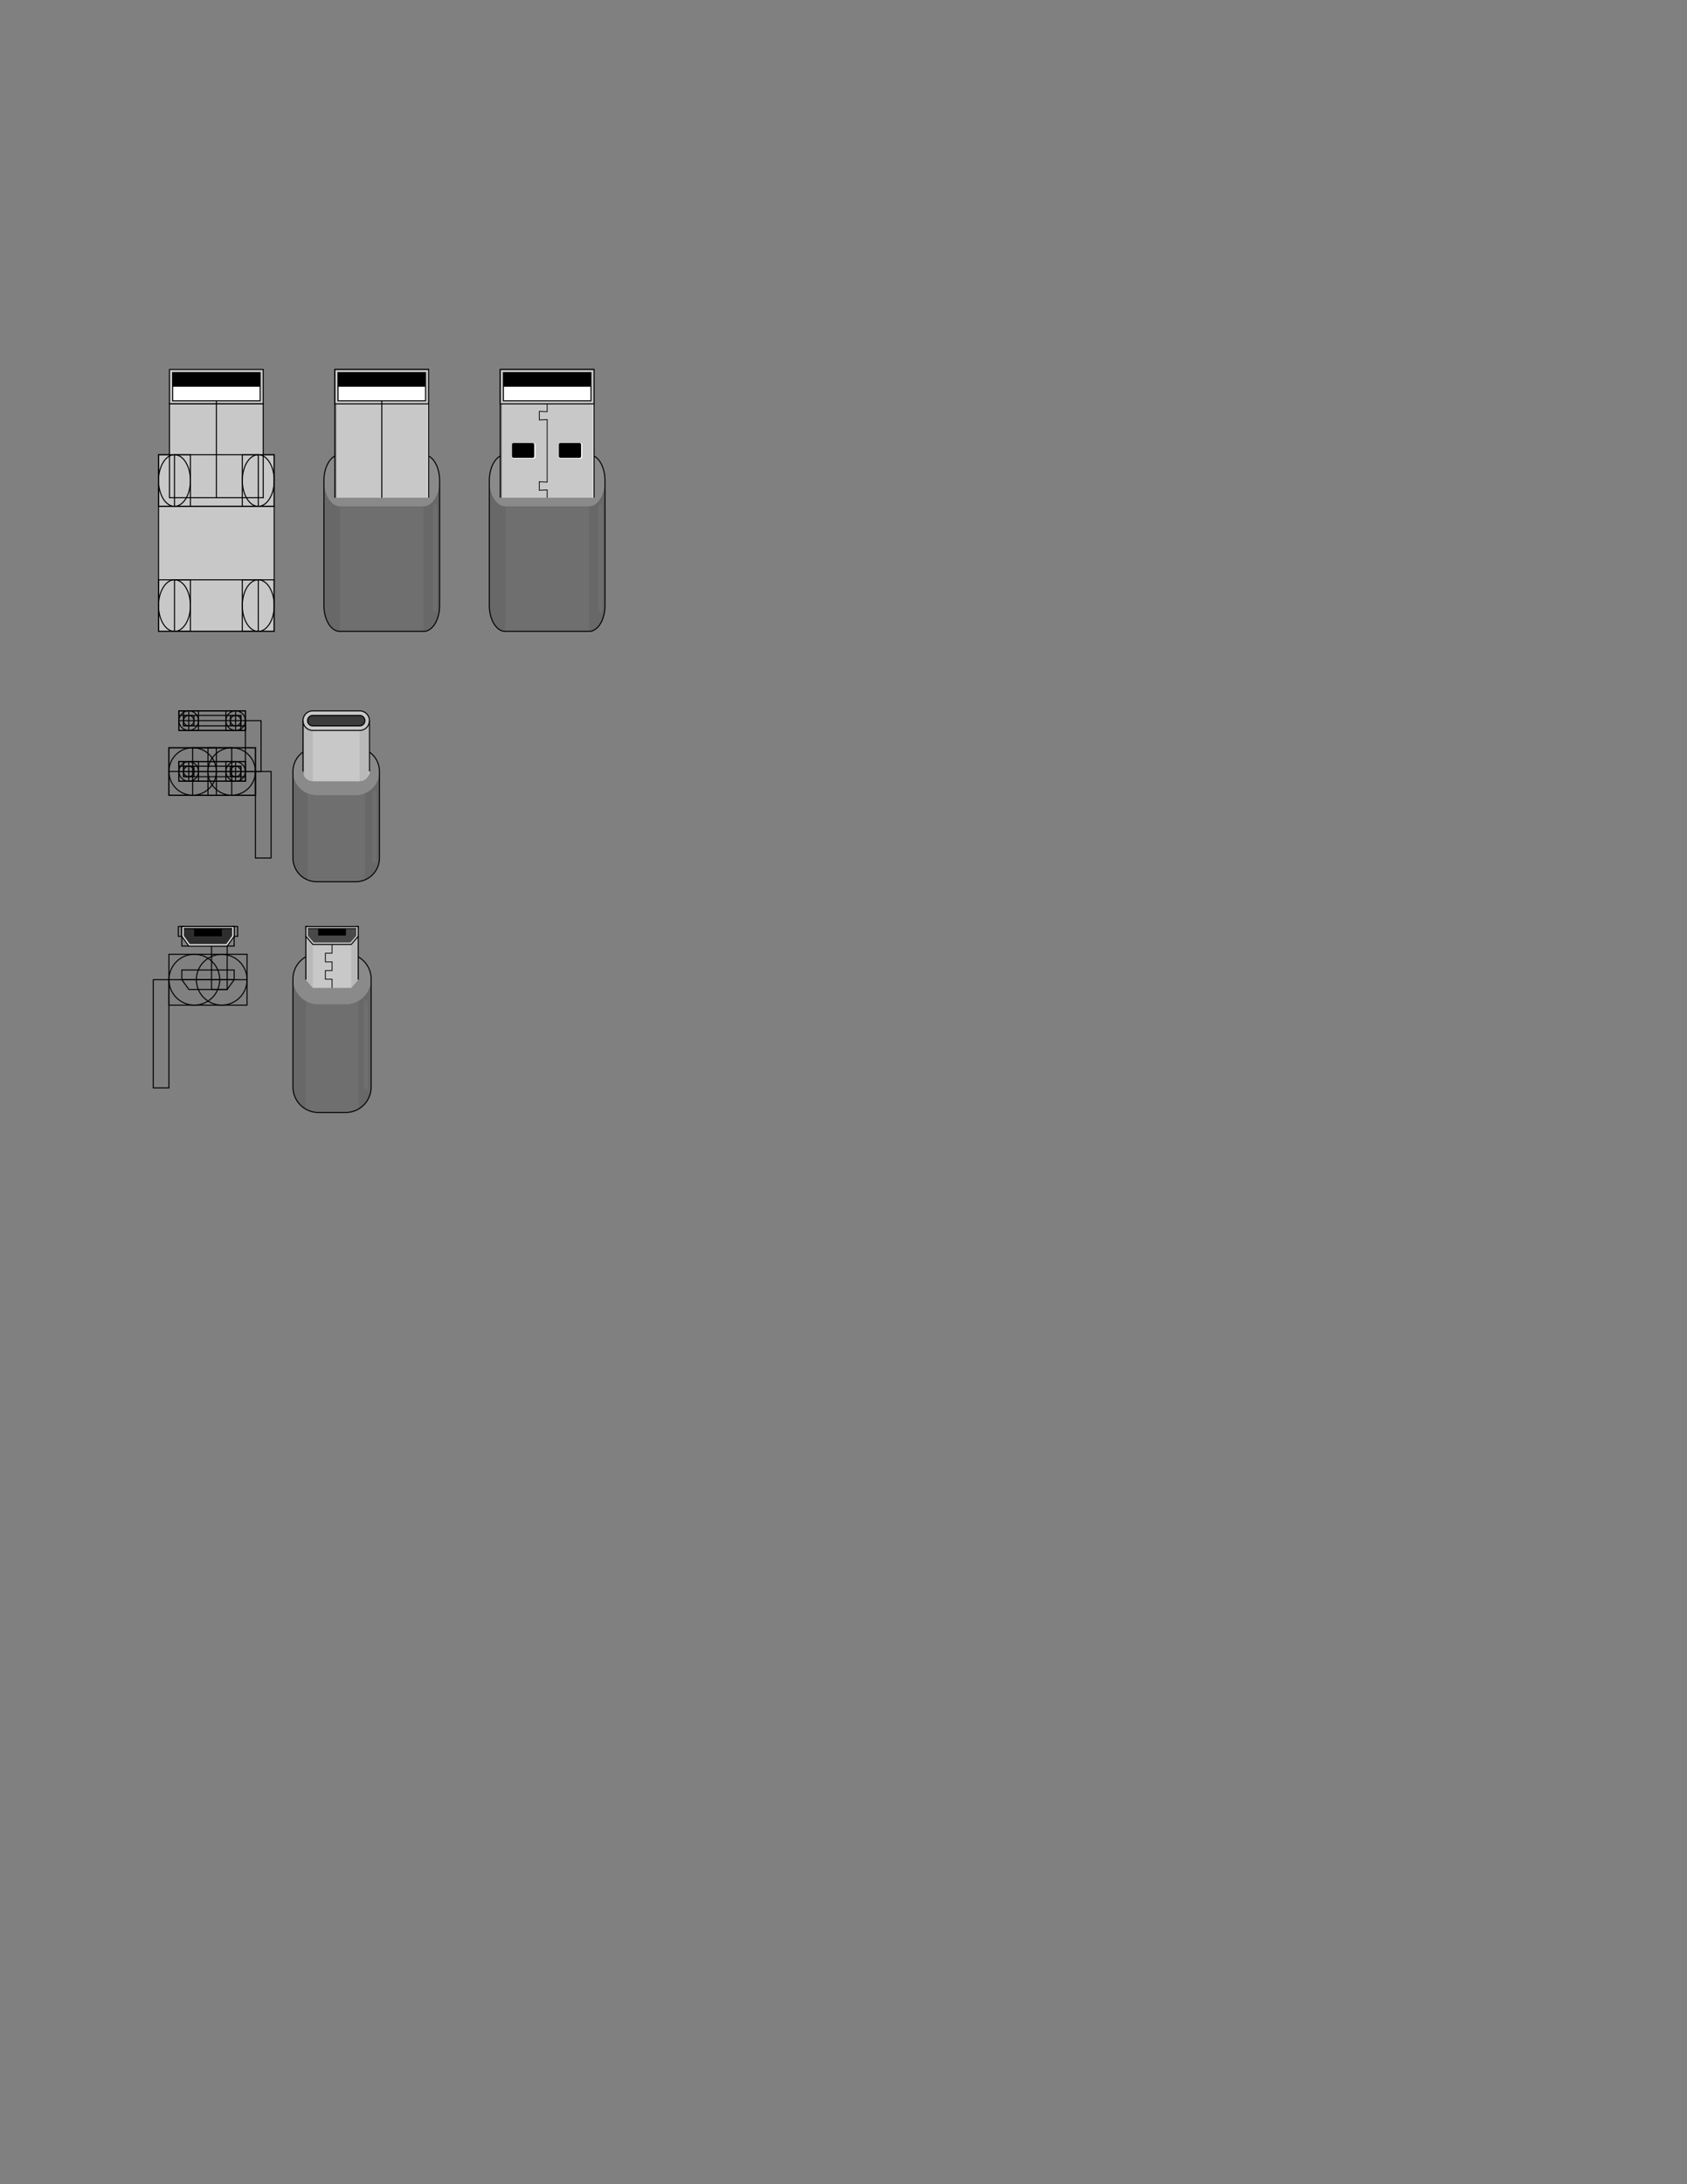 <?xml version="1.0" encoding="UTF-8" standalone="no"?>
<!-- Created with Inkscape (http://www.inkscape.org/) -->

<svg
   width="8.5in"
   height="11in"
   viewBox="0 0 215.9 279.4"
   version="1.1"
   id="svg5"
   inkscape:version="1.2.1 (9c6d41e410, 2022-07-14)"
   sodipodi:docname="USBs.svg"
   xmlns:inkscape="http://www.inkscape.org/namespaces/inkscape"
   xmlns:sodipodi="http://sodipodi.sourceforge.net/DTD/sodipodi-0.dtd"
   xmlns="http://www.w3.org/2000/svg"
   xmlns:svg="http://www.w3.org/2000/svg">
  <rect x="0" y="0" width="215.9" height="279.4" fill="#808080" stroke="none"/>
  <sodipodi:namedview
     id="namedview7"
     pagecolor="#ffffff"
     bordercolor="#666666"
     borderopacity="1.0"
     inkscape:pageshadow="2"
     inkscape:pageopacity="0.0"
     inkscape:pagecheckerboard="0"
     inkscape:deskcolor="#d1d1d1"
     inkscape:document-units="mm"
     showgrid="false"
     inkscape:showpageshadow="2"
     inkscape:zoom="26.151515"
     inkscape:cx="267.17381"
     inkscape:cy="217.04288"
     inkscape:window-width="2560"
     inkscape:window-height="1017"
     inkscape:window-x="-8"
     inkscape:window-y="-8"
     inkscape:window-maximized="1"
     inkscape:current-layer="layer1"
     showguides="false" />
  <defs
     id="defs2" />
  <g
     inkscape:label="Layer 1"
     inkscape:groupmode="layer"
     id="layer1">
    <path
       id="circle1002-7"
       style="fill:#686868;fill-opacity:1;stroke:none;stroke-width:0.132;stop-color:#000000"
       d="m 37.494,98.685 v 11.069 0.001 a 3.035,3.035 0 0 0 3.035,3.034 h 5 a 3.035,3.035 0 0 0 3.035,-3.034 3.035,3.035 0 0 0 0,-0.001 V 98.685 Z" />
    <path
       id="ellipse2019"
       style="fill:#686868;fill-opacity:1;stroke:none;stroke-width:0.132;stroke-dasharray:none;stroke-opacity:1;stop-color:#000000"
       d="M 41.458 61.468 L 41.458 77.468 A 2.04 3.3 0 0 0 43.498 80.768 L 54.219 80.768 A 2.04 3.3 0 0 0 56.258 77.468 L 56.258 61.468 L 41.458 61.468 z " />
    <rect
       style="fill:#6f6f6f;fill-opacity:1;stroke:none;stroke-width:0.132;stroke-dasharray:none;stroke-opacity:1;stop-color:#000000"
       id="rect2038"
       width="10.721"
       height="16"
       x="43.498"
       y="64.768" />
    <path
       id="ellipse2011"
       style="fill:#8a8a8a;fill-opacity:1;stroke:none;stroke-width:0.132;stroke-dasharray:none;stroke-opacity:1;stop-color:#000000"
       d="M 43.498 58.168 A 2.04 3.3 0 0 0 41.458 61.468 A 2.04 3.3 0 0 0 43.498 64.768 L 54.218 64.768 A 2.04 3.3 0 0 0 54.219 64.768 A 2.04 3.3 0 0 0 56.258 61.468 A 2.04 3.3 0 0 0 54.219 58.168 A 2.04 3.3 0 0 0 54.218 58.168 L 43.498 58.168 z " />
    <rect
       style="fill:#c8c8c8;stroke:#000000;stroke-width:0.132;stroke-dasharray:none;stop-color:#000000"
       id="rect231"
       width="12"
       height="4.4"
       x="21.692"
       y="47.268" />
    <rect
       style="fill:#c8c8c8;stroke:#000000;stroke-width:0.132;stroke-dasharray:none;stop-color:#000000"
       id="rect231-2-7"
       width="14.8"
       height="6.6"
       x="20.292"
       y="58.168" />
    <rect
       style="fill:#c8c8c8;stroke:#000000;stroke-width:0.132;stroke-dasharray:none;stop-color:#000000"
       id="rect231-2-7-2"
       width="14.8"
       height="16"
       x="20.292"
       y="64.768" />
    <rect
       style="fill:#c8c8c8;stroke:#000000;stroke-width:0.132;stroke-dasharray:none;stop-color:#000000"
       id="rect231-7"
       width="12"
       height="12"
       x="21.692"
       y="51.668" />
    <rect
       style="fill:#000000;fill-opacity:1;stroke:none;stroke-width:0.132;stroke-dasharray:none;stop-color:#000000"
       id="rect919"
       width="11.2"
       height="3.6"
       x="22.092"
       y="47.668" />
    <rect
       style="fill:#ffffff;stroke:none;stroke-width:0.132;stroke-dasharray:none;stop-color:#000000;fill-opacity:1"
       id="rect841-6"
       width="11.2"
       height="1.8"
       x="22.092"
       y="49.468" />
    <rect
       style="fill:none;stroke:#000000;stroke-width:0.132;stroke-dasharray:none;stop-color:#000000"
       id="rect841"
       width="11.2"
       height="3.6"
       x="22.092"
       y="47.668" />
    <path
       style="fill:none;fill-opacity:1;stroke:#000000;stroke-width:0.132;stroke-dasharray:none;stop-color:#000000;stroke-opacity:1"
       d="M 27.692,51.268 V 63.668"
       id="path1866" />
    <rect
       style="fill:none;fill-opacity:1;stroke:#000000;stroke-width:0.132;stroke-dasharray:none;stroke-opacity:1;stop-color:#000000"
       id="rect1924"
       width="4.079"
       height="6.6"
       x="20.292"
       y="58.168" />
    <ellipse
       style="fill:none;fill-opacity:1;stroke:#000000;stroke-width:0.132;stroke-dasharray:none;stroke-opacity:1;stop-color:#000000"
       id="path1926"
       cx="22.331"
       cy="61.468"
       rx="2.04"
       ry="3.3" />
    <rect
       style="fill:none;fill-opacity:1;stroke:#000000;stroke-width:0.132;stroke-dasharray:none;stroke-opacity:1;stop-color:#000000"
       id="rect1924-5"
       width="4.079"
       height="6.6"
       x="31.013"
       y="58.168" />
    <ellipse
       style="fill:none;fill-opacity:1;stroke:#000000;stroke-width:0.132;stroke-dasharray:none;stroke-opacity:1;stop-color:#000000"
       id="path1926-2"
       cx="33.052"
       cy="61.468"
       rx="2.04"
       ry="3.3" />
    <rect
       style="fill:none;fill-opacity:1;stroke:#000000;stroke-width:0.132;stroke-dasharray:none;stroke-opacity:1;stop-color:#000000"
       id="rect1924-6"
       width="4.079"
       height="6.6"
       x="31.013"
       y="74.168" />
    <ellipse
       style="fill:none;fill-opacity:1;stroke:#000000;stroke-width:0.132;stroke-dasharray:none;stroke-opacity:1;stop-color:#000000"
       id="path1926-1"
       cx="33.052"
       cy="77.468"
       rx="2.04"
       ry="3.3" />
    <rect
       style="fill:none;fill-opacity:1;stroke:#000000;stroke-width:0.132;stroke-dasharray:none;stroke-opacity:1;stop-color:#000000"
       id="rect1924-9"
       width="4.079"
       height="6.6"
       x="20.292"
       y="74.168" />
    <ellipse
       style="fill:none;fill-opacity:1;stroke:#000000;stroke-width:0.132;stroke-dasharray:none;stroke-opacity:1;stop-color:#000000"
       id="path1926-9"
       cx="22.331"
       cy="77.468"
       rx="2.04"
       ry="3.3" />
    <rect
       style="fill:none;fill-opacity:1;stroke:#000000;stroke-width:0.132;stroke-dasharray:none;stroke-opacity:1;stop-color:#000000"
       id="rect1989"
       width="10.721"
       height="6.6"
       x="22.331"
       y="58.168" />
    <rect
       style="fill:none;fill-opacity:1;stroke:#000000;stroke-width:0.132;stroke-dasharray:none;stroke-opacity:1;stop-color:#000000"
       id="rect1991"
       width="10.721"
       height="6.6"
       x="22.331"
       y="74.168" />
    <rect
       style="fill:#c8c8c8;stroke:#000000;stroke-width:0.132;stroke-dasharray:none;stop-color:#000000"
       id="rect1993"
       width="12"
       height="4.4"
       x="42.858"
       y="47.268" />
    <path
       id="path2033"
       style="fill:none;fill-opacity:1;stroke:#000000;stroke-width:0.132;stroke-dasharray:none;stroke-opacity:1;stop-color:#000000"
       d="M 43.498 58.168 A 2.04 3.3 0 0 0 41.458 61.468 L 41.458 77.468 A 2.04 3.3 0 0 0 43.498 80.768 L 54.219 80.768 A 2.04 3.3 0 0 0 56.258 77.468 L 56.258 61.468 A 2.04 3.3 0 0 0 54.219 58.168 A 2.04 3.3 0 0 0 54.218 58.168 L 43.498 58.168 z " />
    <rect
       style="fill:#c8c8c8;stroke:none;stroke-width:0.132;stroke-dasharray:none;stop-color:#000000;fill-opacity:1"
       id="rect2571"
       width="12"
       height="16.4"
       x="42.858"
       y="47.268" />
    <rect
       style="fill:#797979;fill-opacity:1;stroke:none;stroke-width:0.132;stroke-dasharray:none;stroke-opacity:1;stop-color:#000000"
       id="rect2545"
       width="0.194"
       height="12"
       x="42.858"
       y="51.668" />
    <rect
       style="fill:#e8e8e8;fill-opacity:1;stroke:none;stroke-width:0.132;stroke-dasharray:none;stroke-opacity:1;stop-color:#000000"
       id="rect2545-3"
       width="0.194"
       height="12"
       x="54.664"
       y="51.668" />
    <rect
       style="fill:#000000;fill-opacity:1;stroke:none;stroke-width:0.132;stroke-dasharray:none;stop-color:#000000"
       id="rect2001"
       width="11.2"
       height="3.6"
       x="43.258"
       y="47.668" />
    <rect
       style="fill:#ffffff;fill-opacity:1;stroke:none;stroke-width:0.132;stroke-dasharray:none;stop-color:#000000"
       id="rect2003"
       width="11.2"
       height="1.8"
       x="43.258"
       y="49.468" />
    <rect
       style="fill:none;stroke:#000000;stroke-width:0.132;stroke-dasharray:none;stop-color:#000000"
       id="rect2005"
       width="11.2"
       height="3.6"
       x="43.258"
       y="47.668" />
    <path
       style="fill:none;fill-opacity:1;stroke:#000000;stroke-width:0.132;stroke-dasharray:none;stroke-opacity:1;stop-color:#000000"
       d="M 48.858,51.268 V 63.668"
       id="path2007" />
    <rect
       style="fill:#6f6f6f;fill-opacity:1;stroke:none;stroke-width:0.132;stroke-dasharray:none;stroke-opacity:1;stop-color:#000000"
       id="rect2176"
       width="0.526"
       height="13.84"
       x="55.402"
       y="64.468"
       rx="0.5"
       ry="0.5" />
    <path
       id="rect2569"
       style="fill:none;stroke:#000000;stroke-width:0.132;stroke-dasharray:none;stop-color:#000000"
       d="M 54.858,63.668 V 47.268 H 42.858 v 16.4"
       sodipodi:nodetypes="cccc" />
    <path
       style="fill:#c8c8c8;fill-opacity:1;stroke:#000000;stroke-width:0.132;stroke-dasharray:none;stroke-opacity:1;stop-color:#000000"
       d="M 42.858,51.668 H 54.858"
       id="path2636" />
    <rect
       style="fill:none;stroke:#000000;stroke-width:0.132;stop-color:#000000"
       id="rect318"
       width="8.5"
       height="2.5"
       x="22.904"
       y="90.935" />
    <rect
       style="fill:none;stroke:#000000;stroke-width:0.132;stop-color:#000000"
       id="rect320"
       width="2.5"
       height="2.5"
       x="22.904"
       y="90.935" />
    <rect
       style="fill:none;stroke:#000000;stroke-width:0.132;stop-color:#000000"
       id="rect322"
       width="2.5"
       height="2.5"
       x="28.904"
       y="90.935" />
    <circle
       style="fill:none;stroke:#000000;stroke-width:0.132;stop-color:#000000"
       id="path376"
       cx="24.154"
       cy="92.185"
       r="1.25" />
    <circle
       style="fill:none;stroke:#000000;stroke-width:0.132;stop-color:#000000"
       id="path378"
       cx="30.154"
       cy="92.185"
       r="1.25" />
    <rect
       style="fill:none;stroke:#000000;stroke-width:0.132;stop-color:#000000"
       id="rect380"
       width="6"
       height="2.5"
       x="24.154"
       y="90.935" />
    <path
       style="fill:none;stroke:#000000;stroke-width:0.132;stop-color:#000000"
       d="m 22.904,92.185 h 8.5"
       id="path445" />
    <rect
       style="fill:none;stroke:#000000;stroke-width:0.132;stop-color:#000000"
       id="rect447"
       width="0.58"
       height="0.58"
       x="22.904"
       y="90.935" />
    <rect
       style="fill:none;stroke:#000000;stroke-width:0.132;stop-color:#000000"
       id="rect447-1"
       width="0.58"
       height="0.58"
       x="30.824"
       y="92.855" />
    <rect
       style="fill:none;stroke:#000000;stroke-width:0.132;stop-color:#000000"
       id="rect525"
       width="7.34"
       height="1.34"
       x="23.484"
       y="91.515" />
    <rect
       style="fill:none;stroke:#000000;stroke-width:0.132;stop-color:#000000"
       id="rect527"
       width="1.34"
       height="1.34"
       x="23.484"
       y="91.515" />
    <rect
       style="fill:none;stroke:#000000;stroke-width:0.132;stop-color:#000000"
       id="rect529"
       width="1.34"
       height="1.34"
       x="29.484"
       y="91.515" />
    <ellipse
       style="fill:none;stroke:#000000;stroke-width:0.132;stop-color:#000000"
       id="path531"
       cx="24.154"
       cy="92.185"
       rx="0.67"
       ry="0.67" />
    <ellipse
       style="fill:none;stroke:#000000;stroke-width:0.132;stop-color:#000000"
       id="path533"
       cx="30.154"
       cy="92.185"
       rx="0.67"
       ry="0.67" />
    <rect
       style="fill:none;stroke:#000000;stroke-width:0.132;stop-color:#000000"
       id="rect318-4"
       width="8.5"
       height="2.5"
       x="22.904"
       y="97.435" />
    <rect
       style="fill:none;stroke:#000000;stroke-width:0.132;stop-color:#000000"
       id="rect320-1"
       width="2.5"
       height="2.5"
       x="22.904"
       y="97.435" />
    <rect
       style="fill:none;stroke:#000000;stroke-width:0.132;stop-color:#000000"
       id="rect322-2"
       width="2.5"
       height="2.5"
       x="28.904"
       y="97.435" />
    <circle
       style="fill:none;stroke:#000000;stroke-width:0.132;stop-color:#000000"
       id="path376-7"
       cx="24.154"
       cy="98.685"
       r="1.25" />
    <circle
       style="fill:none;stroke:#000000;stroke-width:0.132;stop-color:#000000"
       id="path378-5"
       cx="30.154"
       cy="98.685"
       r="1.25" />
    <rect
       style="fill:none;stroke:#000000;stroke-width:0.132;stop-color:#000000"
       id="rect380-5"
       width="6"
       height="2.5"
       x="24.154"
       y="97.435" />
    <path
       style="fill:none;stroke:#000000;stroke-width:0.132;stop-color:#000000"
       d="m 22.904,98.685 h 8.5"
       id="path445-0" />
    <rect
       style="fill:none;stroke:#000000;stroke-width:0.132;stop-color:#000000"
       id="rect447-9"
       width="0.58"
       height="0.58"
       x="22.904"
       y="97.435" />
    <rect
       style="fill:none;stroke:#000000;stroke-width:0.132;stop-color:#000000"
       id="rect447-1-3"
       width="0.58"
       height="0.58"
       x="30.824"
       y="99.355" />
    <rect
       style="fill:none;stroke:#000000;stroke-width:0.132;stop-color:#000000"
       id="rect525-1"
       width="7.34"
       height="1.34"
       x="23.484"
       y="98.015" />
    <rect
       style="fill:none;stroke:#000000;stroke-width:0.132;stop-color:#000000"
       id="rect527-7"
       width="1.34"
       height="1.34"
       x="23.484"
       y="98.015" />
    <rect
       style="fill:none;stroke:#000000;stroke-width:0.132;stop-color:#000000"
       id="rect529-0"
       width="1.34"
       height="1.34"
       x="29.484"
       y="98.015" />
    <ellipse
       style="fill:none;stroke:#000000;stroke-width:0.132;stop-color:#000000"
       id="path531-1"
       cx="24.154"
       cy="98.685"
       rx="0.67"
       ry="0.67" />
    <ellipse
       style="fill:none;stroke:#000000;stroke-width:0.132;stop-color:#000000"
       id="path533-2"
       cx="30.154"
       cy="98.685"
       rx="0.67"
       ry="0.67" />
    <rect
       style="fill:none;stroke:#000000;stroke-width:0.132;stop-color:#000000"
       id="rect535"
       width="2"
       height="6.5"
       x="31.404"
       y="92.185" />
    <rect
       style="fill:none;stroke:#000000;stroke-width:0.132;stop-color:#000000"
       id="rect535-6"
       width="2"
       height="11.07"
       x="32.689"
       y="98.684" />
    <rect
       style="fill:none;stroke:#000000;stroke-width:0.132;stop-color:#000000"
       id="rect537"
       width="11.07"
       height="6.07"
       x="21.619"
       y="95.65" />
    <rect
       style="fill:none;stroke:#000000;stroke-width:0.132;stop-color:#000000"
       id="rect539"
       width="6.07"
       height="6.07"
       x="21.619"
       y="95.65" />
    <rect
       style="fill:none;stroke:#000000;stroke-width:0.132;stop-color:#000000"
       id="rect541"
       width="6.07"
       height="6.07"
       x="26.619"
       y="95.65" />
    <circle
       style="fill:none;stroke:#000000;stroke-width:0.132;stop-color:#000000"
       id="path543"
       cx="24.654"
       cy="98.685"
       r="3.035" />
    <ellipse
       style="fill:none;stroke:#000000;stroke-width:0.132;stop-color:#000000"
       id="path545"
       cx="29.654"
       cy="98.685"
       rx="3.035"
       ry="3.035" />
    <rect
       style="fill:none;stroke:#000000;stroke-width:0.132;stop-color:#000000"
       id="rect547"
       width="5"
       height="6.07"
       x="24.654"
       y="95.65" />
    <path
       style="fill:none;stroke:#000000;stroke-width:0.132;stop-color:#000000"
       d="m 21.619,98.685 11.07,-5.29e-4"
       id="path636" />
    <path
       id="rect2439"
       style="fill:#6f6f6f;fill-opacity:1;stroke:none;stroke-width:0.132;stroke-opacity:1;stop-color:#000000"
       d="m 39.359,99.13 v 13.421 a 3.035,3.035 0 0 0 1.17,0.238 h 5 a 3.035,3.035 0 0 0 1.17,-0.238 v -13.421 z" />
    <path
       id="circle1002"
       style="fill:#8a8a8a;fill-opacity:1;stroke:none;stroke-width:0.132;stop-color:#000000"
       d="m 40.529,95.649 a 3.035,3.035 0 0 0 -3.035,3.035 3.035,3.035 0 0 0 3.035,3.035 h 5 a 3.035,3.035 0 0 0 3.035,-3.035 3.035,3.035 0 0 0 -3.035,-3.035 z" />
    <path
       id="path2434"
       style="fill:none;fill-opacity:1;stroke:#000000;stroke-width:0.132;stroke-opacity:1;stop-color:#000000"
       d="m 40.529,95.649 a 3.035,3.035 0 0 0 -3.035,3.035 3.035,3.035 0 0 0 0,5.16e-4 v 11.069 10e-4 a 3.035,3.035 0 0 0 3.035,3.034 h 5 a 3.035,3.035 0 0 0 3.035,-3.034 3.035,3.035 0 0 0 0,-5.2e-4 3.035,3.035 0 0 0 0,-5.1e-4 V 98.685 a 3.035,3.035 0 0 0 0,-5.16e-4 3.035,3.035 0 0 0 -3.035,-3.035 z" />
    <path
       id="circle970"
       style="fill:#b9b9b9;fill-opacity:1;stroke:none;stroke-width:0.132;stop-color:#000000"
       d="m 38.779,92.184 v 6.5 a 1.25,1.25 0 0 0 1.25,1.25 h 6 a 1.25,1.25 0 0 0 1.25,-1.25 v -6.5 z" />
    <path
       id="path2591"
       style="fill:#c8c8c8;fill-opacity:1;stroke:none;stroke-width:0.132;stop-color:#000000"
       d="m 40.029,93.434 v 6.5 h 6 V 93.434 Z" />
    <rect
       style="fill:#6f6f6f;fill-opacity:1;stroke:none;stroke-width:0.132;stroke-dasharray:none;stroke-opacity:1;stop-color:#000000"
       id="rect2176-7"
       width="0.526"
       height="9.288"
       x="47.653"
       y="101.133"
       rx="0.184"
       ry="0.5" />
    <path
       id="rect2594"
       style="fill:#797979;fill-opacity:1;stroke:none;stroke-width:0.132;stroke-dasharray:none;stroke-opacity:1;stop-color:#000000"
       d="m 38.779,92.745 v 5.94 a 1.25,1.25 0 0 0 0.109,0.506 V 92.745 Z" />
    <path
       id="rect2594-6"
       style="fill:#e0e0e0;fill-opacity:1;stroke:none;stroke-width:0.132;stroke-dasharray:none;stroke-opacity:1;stop-color:#000000"
       d="m 47.17,92.652 v 6.54 a 1.25,1.25 0 0 0 0.109,-0.506 v -6.033 z" />
    <path
       id="circle942"
       style="fill:#c8c8c8;fill-opacity:1;stroke:#000000;stroke-width:0.132;stroke-opacity:1;stop-color:#000000"
       d="m 40.029,90.934 a 1.25,1.25 0 0 0 -1.25,1.25 1.25,1.25 0 0 0 1.25,1.25 h 6 a 1.25,1.25 0 0 0 1.25,-1.25 1.25,1.25 0 0 0 -1.25,-1.25 z" />
    <path
       id="ellipse960"
       style="fill:#3c3c3c;fill-opacity:1;stroke:#000000;stroke-width:0.132;stroke-opacity:1;stop-color:#000000"
       d="m 40.029,91.515 a 0.67,0.67 0 0 0 -0.67,0.67 0.67,0.67 0 0 0 0.67,0.67 h 6 a 0.67,0.67 0 0 0 0.67,-0.67 0.67,0.67 0 0 0 -0.67,-0.67 h -5.983 z" />
    <path
       style="fill:#3c3c3c;fill-opacity:1;stroke:#000000;stroke-width:0.132;stroke-opacity:1;stop-color:#000000"
       d="m 47.279,92.184 -3e-6,6.501"
       id="path2351" />
    <path
       style="fill:#3c3c3c;fill-opacity:1;stroke:#000000;stroke-width:0.132;stroke-opacity:1;stop-color:#000000"
       d="M 38.779,92.184 V 98.685"
       id="path2349" />
    <rect
       style="fill:none;fill-opacity:1;stroke:#000000;stroke-width:0.132;stroke-opacity:1;stop-color:#000000"
       id="rect4492"
       width="6.7"
       height="2.5"
       x="23.27"
       y="118.521" />
    <rect
       style="fill:none;fill-opacity:1;stroke:#000000;stroke-width:0.132;stroke-opacity:1;stop-color:#000000"
       id="rect4494"
       width="2"
       height="5.55"
       x="27.07"
       y="121.021" />
    <rect
       style="fill:none;fill-opacity:1;stroke:#000000;stroke-width:0.132;stroke-opacity:1;stop-color:#000000"
       id="rect4496"
       width="0.25"
       height="0.25"
       x="23.27"
       y="118.521" />
    <rect
       style="fill:none;fill-opacity:1;stroke:#000000;stroke-width:0.132;stroke-opacity:1;stop-color:#000000"
       id="rect4496-8"
       width="0.25"
       height="0.25"
       x="29.72"
       y="118.521" />
    <rect
       style="fill:none;fill-opacity:1;stroke:#000000;stroke-width:0.132;stroke-opacity:1;stop-color:#000000"
       id="rect4608"
       width="0.447"
       height="1.25"
       x="22.822"
       y="118.521" />
    <rect
       style="fill:none;fill-opacity:1;stroke:#000000;stroke-width:0.132;stroke-opacity:1;stop-color:#000000"
       id="rect4608-3"
       width="0.447"
       height="1.25"
       x="29.97"
       y="118.521" />
    <path
       style="color:#000000;fill:#e0e0e0;stroke-width:0.5;-inkscape-stroke:none"
       d="m 23.27,118.521 v 1.25 l 0.9,1.25 h 4.9 l 0.9,-1.25 v -1.25 z"
       id="path4641"
       sodipodi:nodetypes="ccccccc" />
    <path
       id="path4643"
       style="color:#000000;fill:#2e2e2e;fill-opacity:1"
       d="m 23.52,118.771 h 6.199 v 0.939 l -0.76,1.061 h -4.677 l -0.761,-1.061 z"
       sodipodi:nodetypes="ccccccc" />
    <path
       style="color:#000000;fill:none;stroke:#000000;stroke-width:0.132;stroke-dasharray:none;stroke-opacity:1"
       d="m 23.27,118.521 v 1.25 l 0.9,1.25 h 4.9 l 0.9,-1.25 v -1.25 z"
       id="path4746"
       sodipodi:nodetypes="ccccccc" />
    <path
       style="color:#000000;fill:none;stroke:#000000;stroke-width:0.132;stroke-dasharray:none;stroke-opacity:1"
       d="m 23.27,124.071 v 1.25 l 0.9,1.25 h 4.9 l 0.9,-1.25 v -1.25 z"
       id="path4746-5"
       sodipodi:nodetypes="ccccccc" />
    <rect
       style="fill:#000000;fill-opacity:1;stroke:none;stroke-width:0.132;stroke-opacity:1;stop-color:#000000"
       id="rect4496-43"
       width="3.55"
       height="1"
       x="24.844"
       y="118.771" />
    <path
       style="fill:#000000;fill-opacity:1;stroke:#000000;stroke-width:0.132;stroke-dasharray:none;stroke-opacity:1;stop-color:#000000"
       d="m 23.52,118.771 h 6.199"
       id="path4748" />
    <path
       style="fill:#000000;fill-opacity:1;stroke:#000000;stroke-width:0.132;stroke-dasharray:none;stroke-opacity:1;stop-color:#000000"
       d="m 23.27,125.321 6.7,-1e-5"
       id="path4772" />
    <rect
       style="fill:none;fill-opacity:1;stroke:#000000;stroke-width:0.132;stroke-dasharray:none;stroke-opacity:1;stop-color:#000000"
       id="rect4774"
       width="10"
       height="6.5"
       x="21.62"
       y="122.071" />
    <rect
       style="fill:none;fill-opacity:1;stroke:#000000;stroke-width:0.132;stroke-dasharray:none;stroke-opacity:1;stop-color:#000000"
       id="rect4774-5"
       width="2"
       height="13.84"
       x="19.62"
       y="125.322" />
    <circle
       style="fill:none;fill-opacity:1;stroke:#000000;stroke-width:0.132;stroke-dasharray:none;stroke-opacity:1;stop-color:#000000"
       id="path4776"
       cx="24.87"
       cy="125.321"
       r="3.25" />
    <circle
       style="fill:none;fill-opacity:1;stroke:#000000;stroke-width:0.132;stroke-dasharray:none;stroke-opacity:1;stop-color:#000000"
       id="path4778"
       cx="28.375"
       cy="125.326"
       r="3.245" />
    <path
       style="fill:none;fill-opacity:1;stroke:#000000;stroke-width:0.132;stroke-dasharray:none;stroke-opacity:1;stop-color:#000000"
       d="m 21.62,125.322 10,0.004"
       id="path4780" />
    <path
       id="path4828-8"
       style="fill:#686868;fill-opacity:1;stroke:none;stroke-width:0.132;stroke-dasharray:none;stroke-opacity:1;stop-color:#000000"
       d="m 37.494,125.222 v 13.835 0.005 a 3.25,3.25 0 0 0 3.25,3.245 h 3.505 a 3.245,3.245 0 0 0 3.245,-3.245 v -13.84 z" />
    <path
       id="rect5155"
       style="fill:#6f6f6f;fill-opacity:1;stroke:none;stroke-width:0.132;stroke-dasharray:none;stroke-opacity:1;stop-color:#000000"
       d="m 39.15,125.222 v 16.661 a 3.25,3.25 0 0 0 1.595,0.424 h 3.505 a 3.245,3.245 0 0 0 1.595,-0.424 v -16.661 z" />
    <rect
       style="fill:none;fill-opacity:1;stroke:#000000;stroke-width:0.132;stroke-opacity:1;stop-color:#000000"
       id="rect4808"
       width="0.25"
       height="0.25"
       x="39.145"
       y="118.521" />
    <rect
       style="fill:none;fill-opacity:1;stroke:#000000;stroke-width:0.132;stroke-opacity:1;stop-color:#000000"
       id="rect4810"
       width="0.25"
       height="0.25"
       x="45.595"
       y="118.521" />
    <path
       style="color:#000000;fill:#e0e0e0;stroke-width:0.5;-inkscape-stroke:none"
       d="m 39.145,118.521 v 1.25 l 0.9,1.25 h 4.9 l 0.9,-1.25 v -1.25 z"
       id="path4816"
       sodipodi:nodetypes="ccccccc" />
    <path
       id="circle4834"
       style="fill:#8a8a8a;fill-opacity:1;stroke:none;stroke-width:0.132;stroke-dasharray:none;stroke-opacity:1;stop-color:#000000"
       d="m 40.745,121.971 a 3.25,3.25 0 0 0 -3.25,3.25 3.25,3.25 0 0 0 3.25,3.25 h 3.505 a 3.245,3.245 0 0 0 3.245,-3.245 3.245,3.245 0 0 0 -3.245,-3.245 v -0.01 z" />
    <path
       id="path5251"
       style="fill:none;fill-opacity:1;stroke:#000000;stroke-width:0.132;stroke-dasharray:none;stroke-opacity:1;stop-color:#000000"
       d="m 40.745,121.971 a 3.25,3.25 0 0 0 -3.25,3.25 3.25,3.25 0 0 0 0,0.001 v 13.835 0.005 a 3.25,3.25 0 0 0 3.25,3.245 h 3.505 a 3.245,3.245 0 0 0 3.245,-3.245 v -13.836 a 3.245,3.245 0 0 0 0,-0.004 3.245,3.245 0 0 0 -3.245,-3.241 v -0.01 z" />
    <path
       style="color:#000000;fill:#c8c8c8;fill-opacity:1;stroke:none;stroke-width:0.132;stroke-dasharray:none;stroke-opacity:1"
       d="m 39.145,118.521 -10e-7,6.8 0.9,1.05 h 4.9 l 0.9,-1.05 10e-7,-6.8 z"
       id="path4822"
       sodipodi:nodetypes="ccccccc" />
    <path
       style="fill:#b9b9b9;fill-opacity:1;stroke:none;stroke-width:0.132;stroke-dasharray:none;stroke-opacity:1;stop-color:#000000"
       d="m 39.145,125.322 0.899,1.049 v -5.35 l -0.9,-1.25 z"
       id="path5260"
       sodipodi:nodetypes="ccccc" />
    <path
       style="fill:#b9b9b9;fill-opacity:1;stroke:none;stroke-width:0.132;stroke-dasharray:none;stroke-opacity:1;stop-color:#000000"
       d="m 44.945,126.371 v -5.35 l 0.9,-1.25 -7.94e-4,5.551 z"
       id="path5388"
       sodipodi:nodetypes="ccccc" />
    <path
       style="color:#000000;fill:#c8c8c8;fill-opacity:1;stroke:#000000;stroke-width:0.132;stroke-dasharray:none;stroke-opacity:1"
       d="m 39.145,118.521 v 1.25 l 0.9,1.05 h 4.9 l 0.9,-1.05 v -1.25 z"
       id="path4820"
       sodipodi:nodetypes="ccccccc" />
    <path
       id="path4818"
       style="color:#000000;fill:#494949;fill-opacity:1"
       d="m 39.395,118.771 h 6.199 v 0.939 l -0.76,0.861 h -4.677 l -0.761,-0.861 z"
       sodipodi:nodetypes="ccccccc" />
    <path
       id="rect4824"
       style="fill:#000000;fill-opacity:1;stroke:none;stroke-width:0.132;stroke-opacity:1;stop-color:#000000"
       d="m 40.719,118.771 v 0.9 h 3.55 v -0.9 z"
       sodipodi:nodetypes="ccccc" />
    <path
       style="fill:#000000;fill-opacity:1;stroke:#000000;stroke-width:0.1;stroke-dasharray:none;stroke-opacity:1;stop-color:#000000"
       d="M 39.395,118.771 H 45.594"
       id="path4826" />
    <rect
       style="fill:#6f6f6f;fill-opacity:1;stroke:none;stroke-width:0.132;stroke-dasharray:none;stroke-opacity:1;stop-color:#000000"
       id="rect2176-7-9"
       width="0.526"
       height="11.434"
       x="46.56"
       y="127.909"
       rx="0.184"
       ry="0.5" />
    <path
       style="fill:none;fill-opacity:1;stroke:#000000;stroke-width:0.132;stroke-dasharray:none;stroke-opacity:1;stop-color:#000000"
       d="m 39.145,119.771 7.94e-4,5.551"
       id="path5256" />
    <path
       style="fill:none;fill-opacity:1;stroke:#000000;stroke-width:0.132;stroke-dasharray:none;stroke-opacity:1;stop-color:#000000"
       d="m 45.845,119.771 -7.94e-4,5.551"
       id="path5258" />
    <path
       style="fill:none;fill-opacity:1;stroke:#000000;stroke-width:0.1;stroke-dasharray:none;stroke-opacity:1;stop-color:#000000"
       d="m 42.495,126.371 v -1.11 h -0.85 v -1.11 h 0.85 v -1.11 h -0.85 v -1.11 h 0.85 v -1.11"
       id="path5462" />
    <path
       id="path5733"
       style="fill:#686868;fill-opacity:1;stroke:none;stroke-width:0.132;stroke-dasharray:none;stroke-opacity:1;stop-color:#000000"
       d="M 62.625,61.468 V 77.468 a 2.04,3.3 0 0 0 2.039,3.3 h 10.721 A 2.04,3.3 0 0 0 77.425,77.468 V 61.468 Z" />
    <rect
       style="fill:#6f6f6f;fill-opacity:1;stroke:none;stroke-width:0.132;stroke-dasharray:none;stroke-opacity:1;stop-color:#000000"
       id="rect5735"
       width="10.721"
       height="16"
       x="64.664"
       y="64.768" />
    <path
       id="path5737"
       style="fill:#8a8a8a;fill-opacity:1;stroke:none;stroke-width:0.132;stroke-dasharray:none;stroke-opacity:1;stop-color:#000000"
       d="m 64.664,58.168 a 2.04,3.3 0 0 0 -2.039,3.3 2.04,3.3 0 0 0 2.039,3.3 h 10.721 a 2.04,3.3 0 0 0 5.17e-4,0 2.04,3.3 0 0 0 2.039,-3.3 2.04,3.3 0 0 0 -2.039,-3.3 2.04,3.3 0 0 0 -5.17e-4,0 z" />
    <rect
       style="fill:#c8c8c8;stroke:#000000;stroke-width:0.132;stroke-dasharray:none;stop-color:#000000"
       id="rect5739"
       width="12"
       height="4.4"
       x="64.025"
       y="47.268" />
    <path
       id="path5741"
       style="fill:none;fill-opacity:1;stroke:#000000;stroke-width:0.132;stroke-dasharray:none;stroke-opacity:1;stop-color:#000000"
       d="m 64.664,58.168 a 2.04,3.3 0 0 0 -2.039,3.3 V 77.468 a 2.04,3.3 0 0 0 2.039,3.3 h 10.721 A 2.04,3.3 0 0 0 77.425,77.468 V 61.468 a 2.04,3.3 0 0 0 -2.039,-3.3 2.04,3.3 0 0 0 -5.17e-4,0 z" />
    <rect
       style="fill:#c8c8c8;fill-opacity:1;stroke:none;stroke-width:0.132;stroke-dasharray:none;stop-color:#000000"
       id="rect5743"
       width="12"
       height="16.4"
       x="64.025"
       y="47.268" />
    <rect
       style="fill:#797979;fill-opacity:1;stroke:none;stroke-width:0.132;stroke-dasharray:none;stroke-opacity:1;stop-color:#000000"
       id="rect5745"
       width="0.194"
       height="12"
       x="64.025"
       y="51.668" />
    <rect
       style="fill:#e8e8e8;fill-opacity:1;stroke:none;stroke-width:0.132;stroke-dasharray:none;stroke-opacity:1;stop-color:#000000"
       id="rect5747"
       width="0.194"
       height="12"
       x="75.831"
       y="51.668" />
    <rect
       style="fill:#000000;fill-opacity:1;stroke:none;stroke-width:0.132;stroke-dasharray:none;stop-color:#000000"
       id="rect5749"
       width="11.2"
       height="3.6"
       x="64.425"
       y="47.668" />
    <rect
       style="fill:#ffffff;fill-opacity:1;stroke:none;stroke-width:0.132;stroke-dasharray:none;stop-color:#000000"
       id="rect5751"
       width="11.2"
       height="1.8"
       x="64.425"
       y="49.468" />
    <rect
       style="fill:none;stroke:#000000;stroke-width:0.132;stroke-dasharray:none;stop-color:#000000"
       id="rect5753"
       width="11.2"
       height="3.6"
       x="64.425"
       y="47.668" />
    <rect
       style="fill:#6f6f6f;fill-opacity:1;stroke:none;stroke-width:0.132;stroke-dasharray:none;stroke-opacity:1;stop-color:#000000"
       id="rect5757"
       width="0.526"
       height="13.84"
       x="76.569"
       y="64.468"
       rx="0.5"
       ry="0.5" />
    <path
       id="path5759"
       style="fill:none;stroke:#000000;stroke-width:0.132;stroke-dasharray:none;stop-color:#000000"
       d="M 76.025,63.668 V 47.268 H 64.025 v 16.4"
       sodipodi:nodetypes="cccc" />
    <path
       style="fill:#c8c8c8;fill-opacity:1;stroke:#000000;stroke-width:0.132;stroke-dasharray:none;stroke-opacity:1;stop-color:#000000"
       d="M 64.025,51.668 H 76.025"
       id="path5761" />
    <path
       style="fill:none;fill-opacity:1;stroke:#000000;stroke-width:0.1;stroke-dasharray:none;stroke-opacity:1;stop-color:#000000"
       d="m 70.025,63.668 v -1 l -1,0.05 v -1.1 l 1,0.05 v -8 l -1,0.05 v -1.1 l 1,0.05 v -1"
       id="path5814"
       sodipodi:nodetypes="cccccccccc" />
    <rect
       style="fill:#ffffff;fill-opacity:1;stroke:none;stroke-width:0.1;stroke-dasharray:none;stroke-opacity:1;stop-color:#000000"
       id="rect5822-2"
       width="3"
       height="2"
       x="65.525"
       y="56.668"
       rx="0.2"
       ry="0.2" />
    <rect
       style="fill:#000000;fill-opacity:1;stroke:none;stroke-width:0.1;stroke-dasharray:none;stroke-opacity:1;stop-color:#000000"
       id="rect5986"
       width="2.845"
       height="1.896"
       x="65.525"
       y="56.668"
       rx="0.19"
       ry="0.19" />
    <rect
       style="fill:#ffffff;fill-opacity:1;stroke:none;stroke-width:0.1;stroke-dasharray:none;stroke-opacity:1;stop-color:#000000"
       id="rect5822-2-2"
       width="3"
       height="2"
       x="71.525"
       y="56.668"
       rx="0.2"
       ry="0.2" />
    <rect
       style="fill:#000000;fill-opacity:1;stroke:none;stroke-width:0.1;stroke-dasharray:none;stroke-opacity:1;stop-color:#000000"
       id="rect5986-8"
       width="2.845"
       height="1.896"
       x="71.525"
       y="56.668"
       rx="0.19"
       ry="0.19" />
  </g>
</svg>
